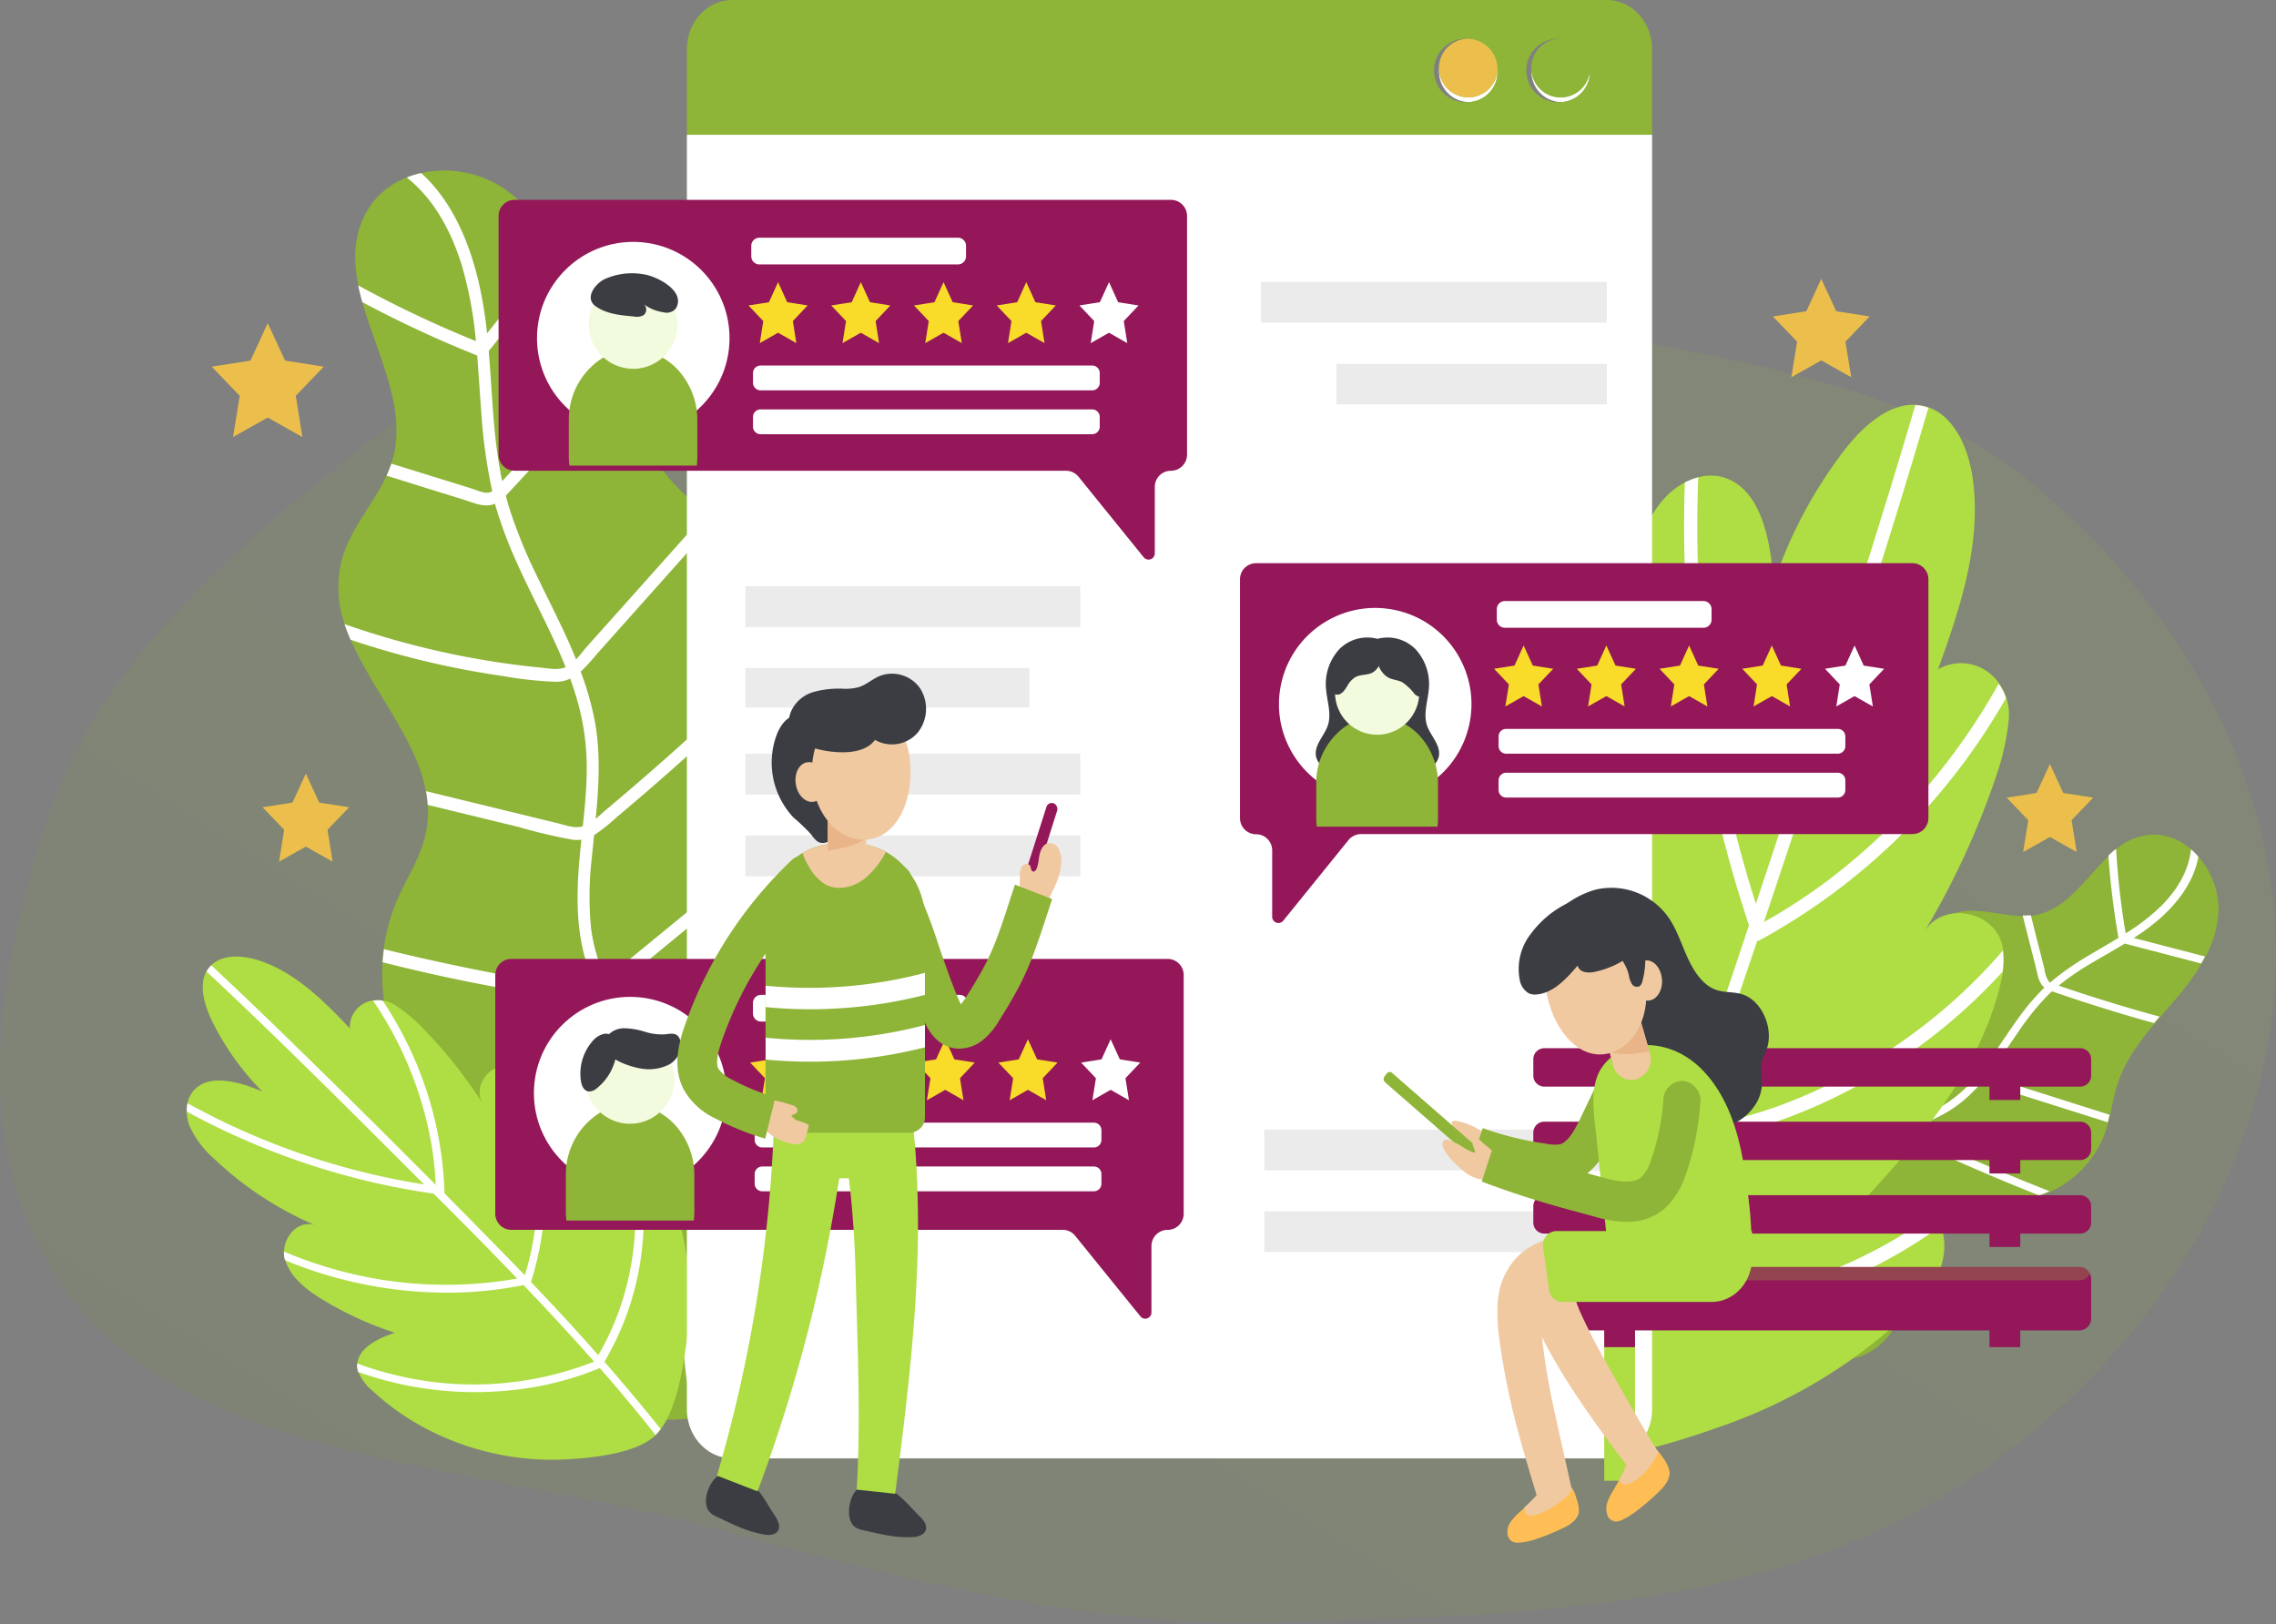 <svg width="573" height="409" fill="none" xmlns="http://www.w3.org/2000/svg"><rect width="100%" height="100%" fill="#808080" stroke="none"/><path opacity=".12" fill-rule="evenodd" clip-rule="evenodd" d="M510.938 121.218c-38.249-31.224-99.949-32.898-153.669-46.214-47.147-11.687-91.963-33.352-140.878-26.796-49.665 6.656-87.206 34.882-122.29 62.068-36.35 28.166-70.25 58.503-82.457 96.584-13.414 41.844-21.32 90.202 11.23 125.614 32.07 34.888 97.463 37.071 150.954 50.829 47.931 12.327 93.798 26.209 144.478 25.151 60.109-1.254 124.511-2.986 170.856-31.731 49.406-30.644 79.31-78.041 83.394-125.968 3.999-46.917-19.22-94.925-61.618-129.537z" fill="url(#paint0_linear_5391_44535)"/><path d="M213.67 252.612c3 6.048 4.705 12.471 3.544 19.076-1.318 7.487-6.229 14.031-6.435 21.652a22.467 22.467 0 00.883 6.556c.29 1.088.641 2.153 1.028 3.217 1.694 4.718 4.028 9.351 4.839 14.322 2.044 12.326-5.794 24.591-15.87 30.736a67.866 67.866 0 01-23.467 8.358c-1.016.17-2.032.315-3.06.448-19.85 2.419-40.812-3.459-43.884-26.865a61.363 61.363 0 01-.375-9c0-1.113 0-2.225.096-3.338.266-8.141.605-16.197-3.532-22.705a23.726 23.726 0 00-5.165-5.588c-1.911-1.56-3.967-2.951-6.048-4.379a67.274 67.274 0 01-3.108-2.31c-11.504-9.157-17.685-25.123-16.802-40.473 0-1.113.17-2.214.303-3.303a45.023 45.023 0 013.326-12.325c2.419-5.661 6.048-10.887 7.258-16.935.478-2.306.637-4.666.471-7.016a27.568 27.568 0 00-.435-3.459c-2.419-13.185-13.427-25.402-18.93-38.175a46.025 46.025 0 01-1.512-3.931 27.822 27.822 0 01-.883-15.653c1.96-8.104 8.007-14.333 11.406-21.772a27.13 27.13 0 001.21-3.024c.17-.521.326-1.053.471-1.585 3.303-12.822-4.197-26.176-7.777-39.082a54.247 54.247 0 01-1.016-4.198c-1.125-5.6-1.21-11.092 1.028-16.402a19.681 19.681 0 0111.177-10.765c1.176-.474 2.39-.85 3.628-1.125a27.145 27.145 0 0119.959 3.338 45.478 45.478 0 0114.225 15.036c.58.931 1.209 1.899 1.693 2.866a124.138 124.138 0 017.488 16.548 414.248 414.248 0 013.568 9.677l1.27 3.314c3.52 9.193 7.5 18.144 13.656 25.402 2.964 3.507 6.363 6.556 9.677 9.773a96.836 96.836 0 012.19 2.25c.943.992 1.863 2.02 2.733 3.085a49.923 49.923 0 0110.826 32.296v.23c0 1.488-.145 2.975-.302 4.451-1.452 13.923-7.197 27.724-4.04 41.248.23.967.496 1.923.81 2.854.315.932.738 2.093 1.21 3.109 3.532 8.201 9.786 15.023 15.289 22.027a75.374 75.374 0 015.927 8.624c.436.968.968 1.899 1.452 2.915z" fill="#8EB438"/><path d="M175.87 318.238c-.121 1.79-.254 3.629-.375 5.431l1.415-.786a252.73 252.73 0 0024.507-15.302 254.154 254.154 0 0010.281-7.681c.29 1.089.641 2.153 1.028 3.218a280.199 280.199 0 01-13.305 9.761 285.523 285.523 0 01-12.423 7.96c-3.798 2.274-7.657 4.669-11.661 6.556-.52 9.846-.411 19.861 2.928 29.03v.073a85.068 85.068 0 01-3.061.447 48.85 48.85 0 01-.967-3.108c-2.226-8.214-2.419-16.754-1.984-25.281-3.81 1.004-7.584.097-11.491-.678a514.724 514.724 0 01-15.459-3.29 482.369 482.369 0 01-14.358-3.508c0-1.112 0-2.225.097-3.338a549.89 549.89 0 0017.914 4.342 542.147 542.147 0 0014.515 3.012c2.419.46 4.839 1.089 7.258.557a12.12 12.12 0 001.669-.508c.206-3.484.472-6.943.702-10.379.663-7.499.606-15.046-.17-22.535a9.936 9.936 0 01-2.286.508c-5.134.363-10.288.363-15.422 0a250.762 250.762 0 01-32.914-3.314c-1.911-1.56-3.967-2.951-6.048-4.379 4.194.807 8.407 1.512 12.641 2.117a251.72 251.72 0 0029.369 2.419c2.419.049 4.875.049 7.366 0 2.19 0 4.633.218 6.738-.556a46.676 46.676 0 00-4.391-13.306c-4.669-9.035-11.806-16.269-16.729-25.111-.514.233-1.043.431-1.584.593-2.331.59-4.761.668-7.125.229a446.029 446.029 0 01-46.195-9.144c0-1.113.17-2.214.303-3.302a558.33 558.33 0 0020.382 4.596c4.838.992 9.676 1.915 14.515 2.77 2.54.452 5.08.879 7.62 1.282 2.329.489 4.698.756 7.076.799a9.838 9.838 0 003.46-.738c-.133-.29-.278-.593-.411-.895-4.839-10.887-4.246-22.789-3.024-34.45l.109-.943a7.402 7.402 0 01-2.311 0 133.61 133.61 0 01-13.438-3.169l-13.669-3.327-9.278-2.25a27.568 27.568 0 00-.435-3.459l12.81 3.121 13.305 3.241 7.161 1.742c1.899.46 4.089 1.319 6.048.774h.145c.484-4.512.92-9.035.992-13.584a61.77 61.77 0 00-2.419-18.289 78.846 78.846 0 00-1.742-5.346 7.907 7.907 0 01-3.508.798 94.018 94.018 0 01-13.305-1.427 215.788 215.788 0 01-38.478-9.157 46.058 46.058 0 01-1.512-3.931 210.036 210.036 0 0017.189 5.225 209.492 209.492 0 0025.232 4.923c2.306.307 4.617.569 6.931.787 1.959.193 4.403.75 6.302-.109-3.629-9.048-8.383-17.564-12.338-26.418a106.265 106.265 0 01-5.467-14.721c-2.492 1.137-5.383-.254-7.802-1.004l-10.137-3.145-9.338-2.927a27.13 27.13 0 001.21-3.024l10.68 3.314 9.508 2.952c1.343.411 3.242 1.391 4.669.943.188-.069.37-.154.544-.254a132.458 132.458 0 01-2.745-19.656c-.375-4.838-.654-9.677-1.053-14.515a287.182 287.182 0 01-28.921-13.45 54.236 54.236 0 01-1.016-4.198 281.321 281.321 0 0029.611 14.02 97.682 97.682 0 00-3.557-19.113c-2.649-8.588-7.064-16.753-13.85-22.075a23.253 23.253 0 013.629-1.125c7.512 6.726 11.903 16.814 14.334 26.841a103.817 103.817 0 012.262 13.524c5.854-7.339 11.713-14.673 17.575-22.003.581.931 1.21 1.9 1.694 2.867l-18.846 23.587c.557 6.592.847 13.221 1.476 19.789a119.328 119.328 0 001.899 12.967l.182-.206a506.62 506.62 0 0013.499-14.866 1145.276 1145.276 0 0012.93-15.071l1.21 3.35-1.488 1.778a593.598 593.598 0 01-13.801 16.004 539.207 539.207 0 01-6.98 7.681 870.402 870.402 0 01-3.629 3.919l-1.004 1.064c.291 1.101.593 2.189.932 3.278a127.161 127.161 0 007.257 17.66c3.206 6.689 6.69 13.306 9.508 20.285 1.076-1.149 2.068-2.491 3.012-3.544l4.633-5.177c8.273-9.257 16.551-18.531 24.833-27.821a96.793 96.793 0 012.189 2.25l-8.685 9.677-20.406 22.874a60.711 60.711 0 01-4.415 4.838 76.66 76.66 0 013.302 11.225c1.803 8.6 1.307 17.213.472 25.837.847-.713 1.657-1.488 2.419-2.129a610.74 610.74 0 005.056-4.282 711.816 711.816 0 0010.258-8.914 782.522 782.522 0 0025.522-23.66v.23c0 1.487-.145 2.975-.302 4.451a692.202 692.202 0 01-6.145 5.842 752.229 752.229 0 01-21.168 19.172 693.613 693.613 0 01-10.572 9.048 41.72 41.72 0 01-5.467 4.331c-.182 1.838-.375 3.629-.557 5.516a82.707 82.707 0 00-.205 17.974 41.396 41.396 0 003.701 12.556 71.192 71.192 0 006.048-4.839l12.278-10.063 18.857-15.459a26.34 26.34 0 001.21 3.109l-22.789 18.688c-4.04 3.314-8.032 6.713-12.096 9.943-.641.496-1.294.98-1.972 1.439l.412.714c5.83 10.04 14.285 18.144 18.482 29.333a51.549 51.549 0 012.335 8.213c1.5-1.306 2.843-2.976 4.149-4.306 1.778-1.815 3.568-3.629 5.346-5.456l27.398-27.917a55.98 55.98 0 011.56 2.903l-7.415 7.451-23.841 24.313a49.27 49.27 0 01-6.689 6.363c1.282 9.06.726 18.434.085 27.494z" fill="#fff"/><path d="M476.612 334.672a15.999 15.999 0 01-9.156 7.125c-4.524 1.209-9.75 0-13.947 1.862a11.66 11.66 0 00-3.266 2.25c-.492.46-.96.945-1.403 1.452-1.984 2.25-3.701 4.838-6.121 6.653-5.987 4.463-15.313 3.024-22.087-1.355a54.012 54.012 0 01-12.519-11.745c-.436-.557-.859-1.137-1.283-1.706-8.092-11.153-11.999-25.16-.338-33.143a33.819 33.819 0 014.766-2.589l1.838-.822c4.512-1.984 9.012-3.895 11.129-8.068a13.807 13.807 0 001.282-4.536c.205-1.536.254-3.133.338-4.718 0-.822.109-1.633.194-2.419 1.064-9.241 7.633-17.116 16.269-20.624.629-.254 1.21-.484 1.899-.689a26.434 26.434 0 017.826-1.21c3.907 0 7.935.714 11.673-.133 1.4-.309 2.743-.835 3.98-1.56a14.884 14.884 0 001.729-1.21c6.314-4.935 9.23-14.648 14.286-21.277a23.218 23.218 0 011.621-1.935 14.808 14.808 0 018.152-4.693c5.057-.968 10.5 1.004 15.725 1.064a16.41 16.41 0 002.044-.085c.351 0 .69-.084 1.029-.145 8.08-1.403 12.785-9.362 18.567-14.89.629-.605 1.282-1.21 1.935-1.705a14.952 14.952 0 019.254-3.702 14.194 14.194 0 019.677 3.822 18.093 18.093 0 011.862 1.863 20.213 20.213 0 014.972 12.75 26.313 26.313 0 01-3.326 12.398c-.315.605-.642 1.21-.98 1.766a64.913 64.913 0 01-6.447 8.794c-1.319 1.548-2.674 3.096-4.016 4.657l-1.403 1.633c-3.787 4.512-7.258 9.217-9.145 14.793-.895 2.685-1.403 5.504-2.044 8.286-.145.629-.303 1.27-.472 1.887-.218.835-.46 1.645-.75 2.419a26.143 26.143 0 01-13.85 14.915l-.133.06c-.823.363-1.657.69-2.516.992-8.056 2.782-17.503 3.012-23.769 8.467-.45.379-.878.783-1.282 1.21-.46.484-.883.992-1.294 1.512-3.242 4.258-4.839 9.773-6.75 14.878a42.278 42.278 0 01-2.673 5.782c-.363.556-.714 1.125-1.077 1.669z" fill="#8EB438"/><path d="M428.12 329.46l-3.085 1.209.908.629a193.176 193.176 0 0016.632 10.524 184.757 184.757 0 007.669 4.101c-.492.459-.961.944-1.404 1.451a204.41 204.41 0 01-9.834-5.358 193.118 193.118 0 01-8.539-5.299c-2.529-1.657-5.141-3.326-7.536-5.201-5.516 2.274-10.887 4.972-14.782 9.375-.435-.557-.858-1.137-1.282-1.706.436-.484.895-.943 1.367-1.391a42.99 42.99 0 0113.04-7.826c-1.827-1.996-2.625-4.476-3.532-7.004a377.589 377.589 0 01-3.472-10.052 329.835 329.835 0 01-2.976-9.459l1.839-.822a412.942 412.942 0 003.738 11.793 464.548 464.548 0 003.302 9.423 13.84 13.84 0 002.177 4.476c.264.304.547.591.847.859 1.959-.787 3.931-1.549 5.866-2.311a62.649 62.649 0 0012.181-6.048 8.769 8.769 0 01-1.052-1.209 85.996 85.996 0 01-5.25-9.157 193.55 193.55 0 01-9.399-20.442c.206-1.536.254-3.133.339-4.718a192 192 0 003.145 8.08 193.99 193.99 0 008.697 18.084 196.47 196.47 0 002.48 4.391 16.17 16.17 0 002.588 3.871 24.19 24.19 0 005.758-6.133c3.327-5.141 4.839-11.286 7.947-16.535-.3-.247-.587-.509-.859-.787a13.166 13.166 0 01-2.54-4.173c-4.112-9.785-7.62-19.789-10.753-29.865a20.351 20.351 0 011.899-.689 409.044 409.044 0 004.439 13.305 396.353 396.353 0 005.335 14.213 28.73 28.73 0 001.971 4.415 8.16 8.16 0 001.585 1.875l.338-.496c4.234-5.746 10.887-8.467 17.685-10.886l.544-.194a5.515 5.515 0 01-.798-1.355c-1.21-2.842-1.936-5.915-2.855-8.83s-1.899-6.048-2.842-8.987l-1.924-6.109a14.924 14.924 0 001.73-1.209c.883 2.806 1.766 5.624 2.661 8.467.895 2.843 1.839 5.855 2.77 8.782l1.488 4.705a9.345 9.345 0 001.633 3.798l.073.073a80.197 80.197 0 007.717-2.976 32.35 32.35 0 009.108-6.241 53.232 53.232 0 002.31-2.42 6.518 6.518 0 01-1.633-1.874 73.324 73.324 0 01-3.725-8.262 159.129 159.129 0 01-8.117-25.269 23.218 23.218 0 011.621-1.935 156.926 156.926 0 008.915 27.881c.629 1.452 1.27 2.891 1.923 4.331a10.118 10.118 0 002.214 3.713c3.689-4.524 6.689-9.604 10.149-14.285a56.203 56.203 0 016.132-7.113c-1.463-1.209-1.693-3.266-2.104-4.899l-1.742-6.858c-.545-2.129-1.089-4.27-1.621-6.399.682.015 1.365-.014 2.044-.084.617 2.419 1.21 4.838 1.839 7.257l1.633 6.423a6.465 6.465 0 001.076 3.024 2.6 2.6 0 00.327.254 67.643 67.643 0 019.677-6.786c2.491-1.5 5.032-2.939 7.523-4.451a200.65 200.65 0 01-2.54-20.721c.629-.604 1.282-1.209 1.936-1.705a195.59 195.59 0 002.419 21.289 51.208 51.208 0 009.181-7.137c3.761-3.834 6.701-8.6 7.257-14.031a18.004 18.004 0 011.863 1.863c-1.101 6.229-5.08 11.479-9.677 15.567a54.287 54.287 0 01-6.58 4.899l17.926 4.657a29.8 29.8 0 01-.98 1.766l-19.22-5.008c-3.387 2.069-6.895 3.98-10.245 6.048a61.038 61.038 0 00-6.387 4.536l.169.061a403.221 403.221 0 0012.677 4.113 416.599 416.599 0 0012.543 3.628l-1.403 1.633-1.463-.411a412.041 412.041 0 01-13.391-4.004 323.737 323.737 0 01-6.544-2.129l-3.362-1.137-.92-.314c-.508.459-.992.931-1.463 1.415a66.072 66.072 0 00-7.125 8.963c-2.54 3.629-4.971 7.476-7.778 10.983.992.339 2.057.569 2.952.859l4.379 1.391 23.526 7.464c-.145.629-.302 1.27-.471 1.887l-8.226-2.601-19.353-6.121a42.795 42.795 0 01-4.113-1.367 38.894 38.894 0 01-4.971 4.911c-4.065 3.339-8.903 5.299-13.862 7.077.665.314 1.366.592 1.971.871 1.343.641 2.698 1.209 4.04 1.887a857.444 857.444 0 008.334 3.749 593.186 593.186 0 0021.531 8.951l-.133.061a35.15 35.15 0 01-2.516.992l-5.261-2.117a582.21 582.21 0 01-17.612-7.548 413.786 413.786 0 01-8.467-3.907 31.812 31.812 0 01-4.21-2.117l-3.181 1.125a43.722 43.722 0 00-9.834 4.597 21.674 21.674 0 00-5.564 5.503c1.487.907 3.157 1.597 4.681 2.335l9.677 4.645 14.817 7.378a22.06 22.06 0 00-1.294 1.512l-17.89-8.636c-3.181-1.524-6.387-3.012-9.532-4.609-.484-.242-.98-.508-1.451-.786l-.254.435c-3.46 6.048-5.008 13.306-9.677 18.689a27.436 27.436 0 01-3.629 3.544c1.21.556 2.577.907 3.75 1.33l4.778 1.754 24.482 8.939c-.326.581-.677 1.21-1.04 1.694l-6.58-2.419-21.301-7.79a35.637 35.637 0 01-5.734-2.299c-4.5 3.158-9.749 5.226-14.878 7.234z" fill="#fff"/><path d="M488.419 319.55c-1.851 4.911-5.504 8.733-9.242 12.168a130.695 130.695 0 01-44.501 26.926c-10.802 3.847-29.031 10.124-41.526 7.935a21.455 21.455 0 01-3.314-.822c-10.995-3.75-21.652-20.818-27.398-31.099-14.43-25.813-18.954-58.448-10.342-87.37.956-3.218 2.19-6.568 4.452-8.818.31-.313.641-.604.992-.871a9.343 9.343 0 012.092-1.21c6.326-2.528 13.911 3.157 19.209 8.564a149.374 149.374 0 01-1.21-34.074c.641-8.238 2.347-17.128 8.092-22.487.12-.13.25-.251.387-.363a11.456 11.456 0 012.77-1.79c6.23-2.867 14.83-.447 16.149 6.677a147.393 147.393 0 016.048-51.505c1.741-5.697 3.919-11.43 7.753-15.724a18.92 18.92 0 015.347-4.222 15.503 15.503 0 013.374-1.294 11.822 11.822 0 016.29 0c9.532 2.806 12 15.979 12.677 26.671a115.783 115.783 0 0117.648-33.288c4.633-6.048 11.177-11.963 18.072-11.624.977.04 1.946.211 2.878.508l.424.145c6.592 2.347 10.076 10.415 11.116 17.914 1.923 13.838-1.681 27.676-6.229 40.921-.823 2.419-1.67 4.754-2.516 7.101a11.59 11.59 0 0115.362 3.544 12.719 12.719 0 011.838 3.629c.58 1.789.786 3.679.605 5.552a62.323 62.323 0 01-3.181 14.225 201.818 201.818 0 01-18.072 39.118c4.488-7.548 17.261-5.516 19.56 3.109a12.2 12.2 0 01.314 1.596c.226 1.774.197 3.57-.085 5.335a41.583 41.583 0 01-.786 3.858c-5.552 22.136-21.071 39.434-36.01 55.642 6.254-2.262 13.947-4.221 18.797.605.242.239.468.494.678.762.745.933 1.33 1.983 1.73 3.109a16.237 16.237 0 01-.242 10.947z" fill="#AFDD44"/><path d="M488.685 308.655a132.534 132.534 0 01-4.645 3.194 122.415 122.415 0 01-75.721 19.898 777.362 777.362 0 01-15.169 34.836 21.341 21.341 0 01-3.314-.822c5.346-11.359 10.342-22.898 15.096-34.571a135.118 135.118 0 01-17.999-18.882 151.03 151.03 0 01-30.41-73.846c.311-.313.642-.604.992-.871a9.35 9.35 0 012.093-1.21c.562 4.876 1.37 9.721 2.419 14.516 6.435 29.998 22.172 57.553 44.296 76.906a9869.7 9869.7 0 004.838-12.265 1201.521 1201.521 0 0011.08-29.902 173.828 173.828 0 01-13.983-21.325 184.14 184.14 0 01-22.547-75.903c.12-.13.25-.251.387-.362a11.43 11.43 0 012.77-1.791c.307 4.839.807 9.677 1.5 14.516a177.675 177.675 0 0033.288 81.043c5.746-16.221 11.25-32.55 16.681-48.904a1.297 1.297 0 01-.133-.291 323.89 323.89 0 01-7.56-26.454 318.148 318.148 0 01-8.467-84.672 15.554 15.554 0 013.374-1.294 311.652 311.652 0 00-.217 16.475 312.749 312.749 0 0014.72 90.889c2.904-8.741 5.799-17.495 8.685-26.26 10.887-32.938 21.652-65.948 31.45-99.284.978.04 1.946.211 2.879.508l.423.145a1913.502 1913.502 0 01-15.18 49.364 5441.908 5441.908 0 01-26.236 80.124 142.877 142.877 0 0016.765-10.983 159.364 159.364 0 0042.336-49.026 12.745 12.745 0 011.838 3.629 170.614 170.614 0 01-2.673 4.5 158.532 158.532 0 01-59.27 56.416c-.212.12-.447.19-.69.205a5787.27 5787.27 0 01-10.717 31.511 2581.98 2581.98 0 01-5.467 15.652 123.82 123.82 0 0022.789-6.048 137.36 137.36 0 0055.23-38.647 18.767 18.767 0 01-.085 5.334c-21.216 23.188-49.46 38.708-79.313 43.28-4.839 13.535-9.883 26.998-15.229 40.316 6.815.447 13.657.281 20.442-.496a121.585 121.585 0 0056.851-22.196 10.718 10.718 0 011.803 3.048z" fill="#fff"/><path d="M166.712 298.045a19.35 19.35 0 013.919 7.971 75.899 75.899 0 012.419 30.144c-.81 6.616-2.298 17.732-6.689 23.659a13.32 13.32 0 01-1.294 1.512c-4.839 4.742-16.463 5.831-23.297 6.145-17.189.762-35.321-5.395-48.106-17.406a11.742 11.742 0 01-3.423-4.609 5.204 5.204 0 01-.194-.75 4.96 4.96 0 01-.072-1.391c.326-3.943 5.261-6.41 9.447-7.753a87.048 87.048 0 01-18.036-8.238c-4.1-2.479-8.285-5.685-9.567-10.063 0-.097 0-.194-.097-.291a7.256 7.256 0 01-.206-1.911c.133-3.992 3.629-7.826 7.681-6.653a85.688 85.688 0 01-25.232-16.596 24.55 24.55 0 01-6.17-8.14 11.01 11.01 0 01-.798-3.871 9.168 9.168 0 01.206-2.092 6.818 6.818 0 011.67-3.254c3.943-4.234 11.442-2.069 17.176.363a67.242 67.242 0 01-12.713-17.854c-1.923-3.98-3.303-8.927-1.33-12.423a7.282 7.282 0 011.015-1.367l.194-.181c2.94-2.806 8.031-2.516 12.205-1.101 7.693 2.601 13.946 8.08 19.644 13.898a242.39 242.39 0 013.024 3.158 6.737 6.737 0 015.854-7.052 7.384 7.384 0 012.42 0 8.03 8.03 0 013.047 1.137 36.264 36.264 0 016.557 5.358 116.662 116.662 0 0115.616 19.547c-2.746-4.294 1.645-10.402 6.725-9.35.307.064.61.144.907.242.977.351 1.902.835 2.746 1.439a22.57 22.57 0 011.802 1.416c10.052 8.66 14.999 21.228 19.56 33.227.459-3.834 1.439-8.346 5.213-9.604.178-.066.36-.123.544-.169a6.18 6.18 0 012.057-.085 9.404 9.404 0 015.576 2.988z" fill="#AFDD44"/><path d="M161.113 295.072c.181 1.076.326 2.153.447 3.241a71.1 71.1 0 01-9.386 44.55 507.844 507.844 0 0114.152 16.934 13.32 13.32 0 01-1.294 1.512c-4.512-5.745-9.205-11.346-14.032-16.861a78.286 78.286 0 01-14.515 4.427 87.77 87.77 0 01-46.304-3.436 5.205 5.205 0 01-.193-.75 4.96 4.96 0 01-.073-1.391c2.675.991 5.4 1.839 8.165 2.541a82.845 82.845 0 0051.493-3.012 668.9 668.9 0 00-5.117-5.71 703.413 703.413 0 00-12.652-13.547 102.773 102.773 0 01-14.709 1.814 107.176 107.176 0 01-45.324-8.068c0-.097 0-.193-.097-.29a7.256 7.256 0 01-.205-1.911c2.6 1.1 5.25 2.104 7.923 2.987a103.226 103.226 0 0050.803 3.811c-6.931-7.258-13.983-14.334-21.071-21.41h-.182a185.279 185.279 0 01-15.724-2.964 185.058 185.058 0 01-46.195-17.672 9.182 9.182 0 01.205-2.093 208.842 208.842 0 008.468 4.403 181.625 181.625 0 0051.081 16.04l-11.382-11.359c-14.273-14.261-28.644-28.45-43.4-42.251a7.25 7.25 0 011.015-1.367l.194-.181a1289.605 1289.605 0 0121.688 20.756 3193.694 3193.694 0 0134.812 34.522 85.234 85.234 0 00-1.33-11.575 92.814 92.814 0 00-14.443-34.801 7.44 7.44 0 012.42 0 71.142 71.142 0 011.645 2.565 92.145 92.145 0 0113.91 45.457.883.883 0 01-.073.411c4.54 4.58 9.068 9.177 13.584 13.789a932.095 932.095 0 016.714 6.919 72.155 72.155 0 002.782-13.438 79.992 79.992 0 00-5.698-38.78c.978.35 1.902.835 2.746 1.439a79.434 79.434 0 011.718 52.461c5.77 6.048 11.455 12.168 16.934 18.422a65.806 65.806 0 005.044-10.693 70.713 70.713 0 003.423-35.369 6.17 6.17 0 012.033-.072z" fill="#fff"/><path d="M516.08 192.365l3.375 7.294 7.536 1.173-5.456 5.674 1.295 8.019-6.75-3.786-6.737 3.786 1.294-8.019-5.455-5.674 7.535-1.173 3.363-7.294zm-439.084 2.419l3.375 7.294 7.536 1.173-5.456 5.673 1.295 8.02-6.75-3.786-6.737 3.786 1.282-8.02-5.443-5.673 7.535-1.173 3.363-7.294zM458.517 70.227l3.762 8.14 8.418 1.307-6.084 6.35 1.439 8.951-7.535-4.234-7.524 4.234 1.439-8.951-6.096-6.35 8.419-1.307 3.762-8.14zM67.403 81.368l4.366 9.435 9.75 1.512-7.052 7.342 1.657 10.379-8.721-4.899-8.721 4.899 1.669-10.379-7.052-7.342 9.75-1.512 4.354-9.435z" fill="#ECBF4C"/><path d="M362.293 17.734a7.374 7.374 0 014.947-6.382 7.378 7.378 0 112.407 14.353 7.68 7.68 0 01-7.354-7.97zm23.261 0a7.378 7.378 0 117.367 7.971 7.692 7.692 0 01-7.367-7.97zm30.373 16.194V354.81c0 6.835-5.117 12.387-11.419 12.387H184.36c-6.314 0-11.43-5.552-11.43-12.387V33.928h242.997z" fill="#fff"/><path d="M404.508 0H184.36c-6.314 0-11.43 5.54-11.43 12.386v21.556h242.997V12.373C415.927 5.528 410.81 0 404.508 0zM369.66 25.716a7.996 7.996 0 117.354-7.971 7.683 7.683 0 01-7.354 7.96v.011zm23.26 0a7.998 7.998 0 01-7.838-4.461 7.992 7.992 0 011.304-8.924 7.994 7.994 0 0112.482.905 8 8 0 011.395 4.509 7.694 7.694 0 01-7.343 7.96v.011z" fill="#8EB438"/><path d="M377.013 17.733a7.38 7.38 0 01-14.632.628 7.384 7.384 0 013.24-7.397 7.376 7.376 0 014.037-1.202 7.683 7.683 0 017.355 7.971zm23.25 0a7.386 7.386 0 01-4.95 6.383 7.38 7.38 0 01-9.16-9.944 7.377 7.377 0 016.767-4.41 7.682 7.682 0 017.343 7.971z" fill="#8EB438"/><path d="M377.013 17.733a7.38 7.38 0 01-14.632.628 7.384 7.384 0 013.24-7.397 7.376 7.376 0 014.037-1.202 7.683 7.683 0 017.355 7.971z" fill="#ECBF4C"/><path d="M400.263 17.733a7.386 7.386 0 01-4.95 6.383 7.38 7.38 0 01-9.16-9.944 7.377 7.377 0 016.767-4.41 7.682 7.682 0 017.343 7.971z" fill="#8EB438"/><path d="M404.531 70.969h-87.103V81.25h87.103V70.97zm.001 20.645h-68.077v10.209h68.077V91.614zm0 192.785h-86.257v10.282h86.257v-10.282zm0 20.576h-86.257v10.281h86.257v-10.281zM271.971 147.593h-84.297v10.281h84.297v-10.281zm-12.797 20.582h-71.5v9.967h71.5v-9.967zm12.797 21.599h-84.297v10.282h84.297v-10.282zm0 20.565h-84.297v10.281h84.297v-10.281z" fill="#EBEBEB"/><path d="M316.23 141.802h165.208a4.056 4.056 0 012.869 1.191 4.041 4.041 0 011.183 2.873v60.093a4.05 4.05 0 01-2.502 3.744 4.058 4.058 0 01-1.55.308h-138.79a4.107 4.107 0 00-3.157 1.5l-16.415 20.297a1.569 1.569 0 01-1.742.494 1.567 1.567 0 01-1.052-1.473V214.1a4.053 4.053 0 00-4.052-4.052 4.05 4.05 0 01-3.744-2.502 4.06 4.06 0 01-.308-1.551v-60.129a4.042 4.042 0 011.182-2.873 4.066 4.066 0 011.316-.882 4.064 4.064 0 011.554-.309z" fill="#941759"/><path d="M383.584 162.522l2.31 5.057 5.141.81-3.726 3.931.883 5.552-4.608-2.612-4.597 2.612.883-5.552-3.725-3.931 5.14-.81 2.299-5.057zm20.826 0l2.31 5.057 5.141.81-3.726 3.931.883 5.552-4.608-2.612-4.597 2.612.871-5.552-3.713-3.931 5.141-.81 2.298-5.057zm20.832 0l2.298 5.057 5.153.81-3.726 3.931.883 5.552-4.608-2.612-4.597 2.612.871-5.552-3.713-3.931 5.141-.81 2.298-5.057zm20.828 0l2.298 5.057 5.153.81-3.726 3.931.871 5.552-4.596-2.612-4.597 2.612.871-5.552-3.713-3.931 5.141-.81 2.298-5.057z" fill="#F8DC29"/><path d="M466.9 162.522l2.298 5.057 5.153.81-3.725 3.931.883 5.552-4.609-2.612-4.597 2.612.871-5.552-3.713-3.931 5.141-.81 2.298-5.057zm-38.043-11.188h-49.981a2.044 2.044 0 00-2.044 2.044v2.637c0 1.129.915 2.044 2.044 2.044h49.981a2.044 2.044 0 002.044-2.044v-2.637a2.044 2.044 0 00-2.044-2.044zm33.822 32.187H379.18a1.9 1.9 0 00-1.899 1.9v2.443c0 1.049.85 1.899 1.899 1.899h83.499c1.049 0 1.899-.85 1.899-1.899v-2.443a1.9 1.9 0 00-1.899-1.9zm0 11.043H379.18a1.9 1.9 0 00-1.899 1.9v2.443c0 1.049.85 1.899 1.899 1.899h83.499c1.049 0 1.899-.85 1.899-1.899v-2.443a1.9 1.9 0 00-1.899-1.9zm-92.892-11.651c3.101-13.017-4.937-26.083-17.953-29.184-13.017-3.101-26.083 4.938-29.184 17.954-3.101 13.017 4.937 26.083 17.954 29.184 13.017 3.101 26.083-4.937 29.183-17.954z" fill="#fff"/><path d="M337.24 163.398a12.949 12.949 0 00-3.387 10.221c.267 2.988 1.379 6.048.472 8.927-.847 2.661-3.387 4.838-3.048 7.669a4.074 4.074 0 003.992 3.459 7.38 7.38 0 012.818 0 7.92 7.92 0 011.669 1.21c1.633 1.209 3.944.81 5.831.072a4.59 4.59 0 001.826-1.124 5.237 5.237 0 00.895-3.436c.21-8.733.411-17.466.605-26.2a4.657 4.657 0 00-.194-1.79c-.713-1.851-3.943-2.008-5.564-1.839a9.97 9.97 0 00-5.915 2.831z" fill="#3B3D42"/><path d="M356.315 163.398a12.951 12.951 0 013.387 10.221c-.266 2.988-1.379 6.048-.472 8.927.847 2.661 3.387 4.838 3.048 7.669a4.087 4.087 0 01-3.991 3.459 7.385 7.385 0 00-2.819 0 8.383 8.383 0 00-1.681 1.21c-1.633 1.209-3.931.81-5.818.072a4.507 4.507 0 01-1.827-1.124 5.255 5.255 0 01-.907-3.436c-.193-8.733-.391-17.466-.593-26.2a4.677 4.677 0 01.194-1.79c.702-1.851 3.943-2.008 5.564-1.839a10.01 10.01 0 015.915 2.831z" fill="#3B3D42"/><path d="M362.026 197.317v8.636c.005.728-.04 1.456-.133 2.178h-30.385a16.183 16.183 0 01-.133-2.178v-8.636a17.34 17.34 0 017.62-14.6 13.924 13.924 0 0115.362 0 14.518 14.518 0 013.169 2.673 17.788 17.788 0 014.5 11.927z" fill="#8EB438"/><path d="M350.789 184.18c5.408-2.254 7.964-8.466 5.71-13.873-2.255-5.408-8.466-7.964-13.874-5.71-5.407 2.254-7.964 8.465-5.709 13.873 2.254 5.408 8.465 7.964 13.873 5.71z" fill="#F2FBDD"/><path d="M349.906 170.78c1.016.411 2.153.496 3.121.992a12.935 12.935 0 012.963 2.794 2.42 2.42 0 001.778.92c1.101-.085 1.621-1.416 1.706-2.529a10.067 10.067 0 00-1.875-6.531 9.95 9.95 0 00-5.649-3.786 5.437 5.437 0 00-3.229 0c-3.762 1.499-1.694 6.967 1.185 8.14z" fill="#3B3D42"/><path d="M347.523 166.631a4.234 4.234 0 01-2.093 2.77c-1.282.617-2.854.387-4.125 1.04a5.754 5.754 0 00-2.104 2.262c-.629 1.052-1.476 2.322-2.698 2.189a1.973 1.973 0 01-1.548-1.33 4.367 4.367 0 01-.133-2.129 11.857 11.857 0 011.968-5.049 11.855 11.855 0 014.007-3.648 7.43 7.43 0 013.629-1.016c3 .072 3.762 2.286 3.097 4.911z" fill="#3B3D42"/><path d="M294.783 50.318H129.588a4.064 4.064 0 00-4.065 4.065v60.093a4.068 4.068 0 004.065 4.052h138.778a4.078 4.078 0 013.157 1.5l16.414 20.285a1.575 1.575 0 001.742.494 1.572 1.572 0 001.052-1.474V122.58a4.05 4.05 0 014.052-4.052 4.068 4.068 0 004.065-4.052V54.431a4.06 4.06 0 00-1.174-2.905 4.066 4.066 0 00-2.891-1.208z" fill="#941759"/><path d="M195.887 71.04l2.298 5.055 5.141.81-3.714 3.932.871 5.552-4.596-2.613-4.609 2.613.883-5.552-3.725-3.931 5.152-.81 2.299-5.057zm20.83 0l2.298 5.055 5.141.81-3.714 3.932.871 5.552-4.596-2.613-4.609 2.613.883-5.552-3.725-3.931 5.153-.81 2.298-5.057zm20.83 0l2.298 5.055 5.141.81-3.726 3.932.883 5.552-4.596-2.613-4.609 2.613.883-5.552-3.725-3.931 5.153-.81 2.298-5.057zm20.828 0l2.298 5.055 5.141.81-3.726 3.932.883 5.552-4.596-2.613-4.609 2.613.883-5.552-3.725-3.931 5.153-.81 2.298-5.057z" fill="#F8DC29"/><path d="M279.205 71.04l2.298 5.055 5.141.81-3.725 3.932.883 5.552-4.597-2.613-4.609 2.613.883-5.552-3.725-3.931 5.141-.81 2.31-5.057zm-38.041-11.19h-49.981a2.044 2.044 0 00-2.044 2.045v2.637c0 1.129.915 2.044 2.044 2.044h49.981a2.044 2.044 0 002.044-2.044v-2.637a2.044 2.044 0 00-2.044-2.044zm33.806 32.188h-83.499a1.9 1.9 0 00-1.899 1.9v2.443a1.9 1.9 0 001.899 1.899h83.499c1.049 0 1.899-.85 1.899-1.9v-2.443c0-1.049-.85-1.899-1.899-1.899zm0 11.043h-83.499a1.9 1.9 0 00-1.899 1.899v2.444a1.9 1.9 0 001.899 1.899h83.499a1.9 1.9 0 001.899-1.899v-2.444c0-1.049-.85-1.899-1.899-1.899zm-115.54 6.283c13.38 0 24.228-10.848 24.228-24.228 0-13.381-10.848-24.229-24.228-24.229-13.381 0-24.229 10.848-24.229 24.229 0 13.38 10.848 24.228 24.229 24.228z" fill="#fff"/><path d="M175.564 105.823v9.097c.001.772-.048 1.544-.145 2.31h-32.067a18.023 18.023 0 01-.145-2.31v-9.097a18.301 18.301 0 018.032-15.398 14.766 14.766 0 0116.196 0 16.203 16.203 0 013.351 2.818 18.8 18.8 0 014.778 12.58z" fill="#8EB438"/><path d="M170.446 83.458c.987-6.1-3.158-11.845-9.258-12.832-6.101-.987-11.846 3.158-12.833 9.258-.987 6.1 3.158 11.846 9.259 12.833 6.1.987 11.845-3.159 12.832-9.259z" fill="#F2FBDD"/><path d="M159.657 79.694a3.47 3.47 0 002.419-.375 1.822 1.822 0 00.609-1.513 1.817 1.817 0 00-.851-1.39 10.89 10.89 0 005.226 2.213 3.01 3.01 0 003.072-.931c2.661-4.379-4.717-8.129-8.032-8.625a16.679 16.679 0 00-10.112 1.319c-2.298 1.27-4.838 4.705-2.032 6.713s6.483 2.298 9.701 2.589z" fill="#3B3D42"/><path d="M293.949 241.438H128.742a4.052 4.052 0 00-4.053 4.052v60.093a4.068 4.068 0 001.183 2.873 4.053 4.053 0 002.87 1.191h138.79a4.01 4.01 0 013.145 1.5l16.426 20.285a1.562 1.562 0 002.503-.08c.186-.267.283-.586.279-.912v-16.741a4.064 4.064 0 014.064-4.04c.533 0 1.061-.105 1.554-.309a4.066 4.066 0 002.194-2.201 4.06 4.06 0 00.304-1.554V245.55a4.031 4.031 0 00-1.165-2.904 4.036 4.036 0 00-2.887-1.208z" fill="#941759"/><path d="M158.644 299.45c13.381 0 24.229-10.848 24.229-24.228 0-13.381-10.848-24.229-24.229-24.229-13.381 0-24.228 10.848-24.228 24.229 0 13.38 10.847 24.228 24.228 24.228z" fill="#fff"/><path d="M174.804 295.909v9.096a18.21 18.21 0 01-.145 2.311h-32.055a18.21 18.21 0 01-.145-2.311v-9.096a18.283 18.283 0 018.032-15.398 14.766 14.766 0 0116.196 0 15.838 15.838 0 013.339 2.818 18.752 18.752 0 014.778 12.58z" fill="#8EB438"/><path d="M158.607 282.949c6.179 0 11.189-5.009 11.189-11.189 0-6.179-5.01-11.189-11.189-11.189-6.18 0-11.189 5.01-11.189 11.189 0 6.18 5.009 11.189 11.189 11.189z" fill="#F2FBDD"/><path d="M161.221 269.006c2.462.484 5.016.135 7.258-.992 2.153-1.21 3.629-4.004 2.685-6.338a2.263 2.263 0 00-.593-.932c-.834-.738-2.104-.423-3.217-.314a14.232 14.232 0 01-5.117-.69 18.14 18.14 0 00-5.116-.846 5.551 5.551 0 00-2.504.587 5.58 5.58 0 00-1.972 1.65c-2.915 4.561 5.504 7.403 8.576 7.875z" fill="#3B3D42"/><path d="M155.292 264.302a13.454 13.454 0 01-5.007 9.677 2.872 2.872 0 01-2.178.81c-1.209-.206-1.693-1.536-1.862-2.685a12.442 12.442 0 012.758-9.762 5.523 5.523 0 012.745-1.959c2.565-.69 3.702 1.778 3.544 3.919z" fill="#3B3D42"/><path d="M196.311 261.671l2.298 5.056 5.141.81-3.726 3.932.883 5.552-4.596-2.625-4.609 2.625.883-5.552-3.726-3.932 5.141-.81 2.311-5.056zm20.83 0l2.298 5.056 5.141.81-3.726 3.932.883 5.552-4.596-2.625-4.609 2.625.883-5.552-3.726-3.932 5.141-.81 2.311-5.056zm20.83 0l2.298 5.056 5.141.81-3.726 3.932.883 5.552-4.596-2.625-4.609 2.625.883-5.552-3.725-3.932 5.14-.81 2.311-5.056zm20.816 0l2.31 5.056 5.141.81-3.726 3.932.883 5.552-4.608-2.625-4.597 2.625.883-5.552-3.725-3.932 5.14-.81 2.299-5.056z" fill="#F8DC29"/><path d="M279.617 261.671l2.31 5.056 5.141.81-3.726 3.932.883 5.552-4.608-2.625-4.597 2.625.883-5.552-3.725-3.932 5.141-.81 2.298-5.056zm-38.031-11.185h-49.981a2.045 2.045 0 00-2.044 2.045v2.636c0 1.129.915 2.045 2.044 2.045h49.981a2.045 2.045 0 002.044-2.045v-2.636a2.045 2.045 0 00-2.044-2.045zm33.808 32.177h-83.499c-1.049 0-1.899.85-1.899 1.899v2.444a1.9 1.9 0 001.899 1.899h83.499a1.9 1.9 0 001.899-1.899v-2.444c0-1.049-.85-1.899-1.899-1.899zm0 11.039h-83.499c-1.049 0-1.899.85-1.899 1.899v2.444a1.9 1.9 0 001.899 1.899h83.499a1.9 1.9 0 001.899-1.899v-2.444c0-1.049-.85-1.899-1.899-1.899z" fill="#fff"/><path d="M411.632 268.544h-7.753v104.28h7.753v-104.28z" fill="#AFDD44"/><path d="M411.632 326.57h-7.753v12.616h7.753V326.57zm96.987 0h-7.754v12.616h7.754V326.57z" fill="#941759"/><path d="M526.471 322.115v9.737a3.013 3.013 0 01-2.891 3.121H388.903a3.011 3.011 0 01-2.891-3.121v-9.737a3.2 3.2 0 01.339-1.44 2.844 2.844 0 012.552-1.681H523.58a2.84 2.84 0 012.552 1.681c.224.447.34.94.339 1.44z" fill="#941759"/><path opacity=".29" d="M526.133 320.679a2.845 2.845 0 01-2.552 1.681H388.903a1.829 1.829 0 01-1.721-.158 1.825 1.825 0 011.721-3.204h134.678a2.84 2.84 0 012.552 1.681z" fill="#8EB438"/><path d="M411.632 306.804h-7.753v7.148h7.753v-7.148z" fill="#8EB438"/><path d="M508.619 306.804h-7.754v7.148h7.754v-7.148z" fill="#941759"/><path d="M411.632 288.311h-7.753v7.148h7.753v-7.148z" fill="#8EB438"/><path d="M508.619 288.311h-7.754v7.148h7.754v-7.148z" fill="#941759"/><path d="M411.632 269.812h-7.753v7.148h7.753v-7.148z" fill="#8EB438"/><path d="M508.619 269.812h-7.754v7.148h7.754v-7.148zm15.083 31.117H388.783a2.758 2.758 0 00-2.758 2.758v4.149a2.757 2.757 0 002.758 2.757h134.919a2.757 2.757 0 002.758-2.757v-4.149a2.757 2.757 0 00-2.758-2.758zm0-18.51H388.783a2.758 2.758 0 00-2.758 2.758v4.149a2.758 2.758 0 002.758 2.758h134.919a2.758 2.758 0 002.758-2.758v-4.149a2.758 2.758 0 00-2.758-2.758z" fill="#941759"/><path d="M523.702 263.923H388.783a2.758 2.758 0 00-2.758 2.758v4.149a2.758 2.758 0 002.758 2.758h134.919a2.758 2.758 0 002.758-2.758v-4.149a2.758 2.758 0 00-2.758-2.758z" fill="#941759"/><path d="M194.957 381.449c.47.643.833 1.358 1.077 2.116.653 2.553-1.694 3.17-3.629 2.807-4.633-.847-7.56-2.42-11.83-4.428a5.55 5.55 0 01-1.984-1.33c-1.935-2.298-.242-6.689 1.379-8.31a4.22 4.22 0 011.367-.992 4.347 4.347 0 011.669-.254c6.435.109 8.854 5.613 11.951 10.391zm36.396.166a7.07 7.07 0 011.512 1.827c1.125 2.359-1.052 3.484-3.048 3.568-4.681.194-7.85-.701-12.399-1.705a5.557 5.557 0 01-2.201-.859c-2.335-1.827-1.5-6.508-.218-8.467a4.44 4.44 0 011.149-1.27 4.369 4.369 0 011.585-.617c6.29-1.307 9.689 3.556 13.62 7.523z" fill="#3B3D42"/><path d="M230.797 321.5c-.834 18.531-3.133 36.663-5.431 54.614l-9.677-1.053c1.053-18.071.182-36.034-.266-53.73-.205-8.322-.738-16.572-1.717-24.676h-2.42a395.851 395.851 0 01-20.563 78.842l-10.221-3.968a359.28 359.28 0 0014.467-92.111h34.449c.589 4.669 1.016 9.33 1.283 13.983.517 9.358.549 18.737.096 28.099z" fill="#AFDD44"/><path d="M258.775 222.563a1.586 1.586 0 01-.883-1.959l5.54-17.394a1.405 1.405 0 01.702-.867 1.403 1.403 0 011.112-.089 1.558 1.558 0 01.871 1.947l-5.54 17.491a1.403 1.403 0 01-1.802.871z" fill="#941759"/><path d="M256.766 220.695a4.32 4.32 0 01.52-2.552c.496-.714 1.669-.883 2.081-.109.229.436.145 1.403.822 1.403 1.065 0 1.307-3.048 1.44-3.81.241-1.318.786-2.794 1.959-3.242a2.529 2.529 0 012.855 1.21 5.974 5.974 0 01.738 3.411c-.146 3.629-1.936 7.028-3.629 10.209a2.784 2.784 0 01-1.04 1.21 2.282 2.282 0 01-1.101.169c-5.395-.169-4.645-3.097-4.645-7.899z" fill="#F0C9A1"/><path d="M241.503 264.031a8.031 8.031 0 01-3.303-.701c-3.471-1.536-4.995-5.044-5.721-6.726-2.032-4.705-3.702-9.58-5.322-14.285-2.516-7.354-4.899-14.298-8.528-20.491l5.032-3.459a3.698 3.698 0 014.496.254c.409.352.737.79.959 1.282a146.358 146.358 0 017.379 18.664c1.621 4.706 3.145 9.145 5.008 13.451.157.363.278.641.387.847a12.851 12.851 0 001.427-1.972c6.181-9.798 7.258-12.906 11.491-26.006l.702-2.154 9.374 3.629-.701 2.141c-4.415 13.463-5.746 17.527-12.653 28.486a18.052 18.052 0 01-4.294 5.044 9.672 9.672 0 01-5.733 1.996z" fill="#8EB438"/><path d="M232.866 231.687v49.461a3.924 3.924 0 01-3.738 4.052h-32.659a3.918 3.918 0 01-3.738-4.052v-49.461a19.574 19.574 0 012.428-9.698 19.565 19.565 0 016.898-7.236 16.53 16.53 0 018.467-2.335h4.548a16.379 16.379 0 017.984 2.068 19.562 19.562 0 019.81 17.201z" fill="#8EB438"/><path d="M223.032 214.486a22.136 22.136 0 01-5.069 6.52c-2.939 2.419-7.124 3.46-10.366 1.561a11.981 11.981 0 01-4.028-4.524 13.28 13.28 0 01-1.524-3.29 16.53 16.53 0 018.467-2.335h4.548a16.38 16.38 0 017.972 2.068z" fill="#F0C9A1"/><path d="M232.864 244.943v5.552a116.761 116.761 0 01-40.11 3.073v-5.383a113.854 113.854 0 0040.11-3.242zm0 13.133v5.613a116.764 116.764 0 01-40.11 3.084v-5.503a113.326 113.326 0 0040.11-3.194z" fill="#fff"/><path d="M199.263 278.21c.69.182 1.549.581 1.512 1.355-.036.774-.87 1.089-1.56 1.21a3.006 3.006 0 001.851 1.439c.757.201 1.494.473 2.201.811a.534.534 0 01.303.326.665.665 0 010 .375c-.17.629-.351 1.21-.52 1.887a3.975 3.975 0 01-1.029 2.02 2.917 2.917 0 01-2.419.387 13.036 13.036 0 01-6.35-2.963 4.542 4.542 0 01-1.21-1.488 5.567 5.567 0 01-.097-3.629c.303-1.294.871-3.169 2.323-3.012 1.693.312 3.362.74 4.995 1.282z" fill="#F0C9A1"/><path d="M180.851 269.064c-.92-1.826.435-5.709.871-6.979a94.558 94.558 0 0119.438-32.66c2.419-7.971 1.911-8.382.774-13.777a2.843 2.843 0 00-2.419.738 104.64 104.64 0 00-27.131 41.888c-1.597 4.561-3.061 10.5-.279 15.979a17.543 17.543 0 007.972 7.343 64.758 64.758 0 0012.567 5.08l2.565-10.415a54.315 54.315 0 01-10.729-4.342 9.124 9.124 0 01-3.629-2.855z" fill="#8EB438"/><path d="M195.514 185.071a20.157 20.157 0 004.294 20.806 46.815 46.815 0 014.415 4.221c.43.667.96 1.263 1.573 1.766 1.464.956 3.484 0 4.427-1.512a10.299 10.299 0 001.065-5.334 79.06 79.06 0 00-.593-9.266 32.514 32.514 0 00-2.323-9.834c-3.024-6.58-9.785-8.818-12.858-.847z" fill="#3B3D42"/><path d="M208.395 199.952v14.661a4.837 4.837 0 008.259 3.421 4.837 4.837 0 001.417-3.421v-14.661h-9.676z" fill="#F0C9A1"/><path d="M208.395 203.454v10.789c2.068-.399 4.741-.931 5.14-1.052a22.935 22.935 0 004.5-1.996 19.316 19.316 0 002.564-1.766c3.037-2.504-.084-3.846-2.564-4.923a20.673 20.673 0 00-8.237-1.742 1.84 1.84 0 00-.811.121 1.34 1.34 0 00-.592.569z" fill="#E9B588"/><path d="M229.237 194.401c0 9.399-4.597 17.007-11.806 17.007-7.209 0-13.064-7.608-13.064-17.007 0-9.399 5.855-17.019 13.064-17.019s11.806 7.62 11.806 17.019z" fill="#F0C9A1"/><path d="M207.681 195.957c.593 2.709-.544 5.334-2.552 5.854-2.008.52-4.113-1.209-4.705-3.979-.593-2.77.532-5.335 2.54-5.855 2.008-.52 4.112 1.282 4.717 3.98z" fill="#F0C9A1"/><path d="M213.813 189.339c2.42-.23 5.008-1.004 6.472-3.049a8.583 8.583 0 0010.632-1.681 9.605 9.605 0 00.774-11.225 8.603 8.603 0 00-10.306-3.145c-1.802.774-3.326 2.189-5.189 2.77a12.799 12.799 0 01-3.907.399 23.733 23.733 0 00-7.56.847 8.833 8.833 0 00-5.637 5.008c-3.241 8.709 9.581 10.56 14.721 10.076zm188.032 34.619a17.562 17.562 0 0118.592 7.621c1.948 3.024 3.048 6.616 4.597 9.919 1.548 3.302 3.761 6.531 6.858 7.681 2.153.786 4.463.483 6.641 1.137 4.971 1.487 8.152 8.6 6.217 13.922a24.263 24.263 0 00-1.209 3.169c-.436 1.996.157 4.137 0 6.193a10.33 10.33 0 01-2.105 5.226c-4.839 6.556-14.274 6.919-20.938 2.31-6.665-4.608-10.778-13.063-12.629-21.652-1.354-6.229-2.201-13.596-7.028-16.934-3.096-2.153-6.918-1.863-10.45-1.464-6.738.762-3.629-4.911-1.21-8.165a22.99 22.99 0 0112.664-8.963z" fill="#3B3D42"/><path d="M366.672 282.234c-.483-.097-1.209 0-1.209.496a1.6 1.6 0 00.193.689c.131.62.176 1.255.134 1.887a5.577 5.577 0 002.552 3.786 27.708 27.708 0 006.205 3.532 2.78 2.78 0 002.419.158 2.326 2.326 0 00.883-2.42 5.259 5.259 0 00-1.355-2.419 17.043 17.043 0 00-9.822-5.709z" fill="#F0C9A1"/><path d="M391.662 298.266a12.73 12.73 0 003.435-.448c6.363-1.778 9.581-8.467 11.298-12.096l6.593-13.813-8.286-4.645-6.593 13.825c-1.463 3.073-3.205 6.399-5.334 7.004a8.526 8.526 0 01-3.254-.097 78.387 78.387 0 01-16.208-3.955l-2.819 8.286c5.589 2.262 11.358 4.596 17.588 5.648 1.183.201 2.381.298 3.58.291z" fill="#8EB438"/><path d="M377.885 296.641l.544-.75a1.096 1.096 0 00-.145-1.463l-27.821-24.289a.9.9 0 00-.706-.222.917.917 0 00-.637.379l-.556.738a1.123 1.123 0 00.145 1.476l27.821 24.276a.917.917 0 00.71.234.916.916 0 00.645-.379z" fill="#8EB438"/><path d="M440.433 303.741c-.798-6.713-1.609-13.475-3.629-19.862-2.02-6.386-5.395-12.483-10.427-16.475-5.032-3.991-11.926-5.576-17.708-3.048a12.36 12.36 0 00-5.915 5.262c-2.129 3.955-1.694 8.866-1.21 13.402 1.21 10.887 2.419 23.854 3.629 34.764 11.636 3.351 23.95 1.887 35.804-.399.103-4.555-.079-9.112-.544-13.644z" fill="#AFDD44"/><path d="M379.543 386.47a2.49 2.49 0 002.685 1.959 16.155 16.155 0 004.693-.992 54.333 54.333 0 006.689-2.745c1.682-.823 3.508-1.972 3.895-3.932a8.993 8.993 0 00-.689-3.628 6.706 6.706 0 00-1.101-2.528l-.145-.182a4.407 4.407 0 00-2.758-1.137 6.286 6.286 0 00-2.637.206c-.398.13-.774.322-1.113.568a4.485 4.485 0 00-1.064 1.113 27.8 27.8 0 01-4.052 4.318l-1.125 1.029a14.998 14.998 0 00-2.42 2.552 4.537 4.537 0 00-.858 3.399zm25.268-4.635a2.66 2.66 0 001.862 1.27 3.95 3.95 0 001.754-.436 20.38 20.38 0 003.702-2.322 57.022 57.022 0 005.588-4.839c1.367-1.342 2.782-3.048 2.601-5.044a9.123 9.123 0 00-1.621-3.399 9.283 9.283 0 00-1.21-1.548 2.948 2.948 0 00-.605-.496l-.193-.121a4.157 4.157 0 00-2.939-.169 6.296 6.296 0 00-2.42 1.076 4.556 4.556 0 00-.895.908 4.81 4.81 0 00-.701 1.415 24.39 24.39 0 01-1.948 4.246c-.218.411-.447.81-.677 1.209l-.786 1.391a16.086 16.086 0 00-1.645 3.254 5.054 5.054 0 00.133 3.605z" fill="#FFBE55"/><path d="M377.498 324.86a18.488 18.488 0 012.722-6.242 16.12 16.12 0 014.971-4.669c.472-.278.932-.508 1.403-.75.228-.121.462-.23.702-.326l.714-.278a18.116 18.116 0 012.733-.847 29.87 29.87 0 015.129-.714c1.609-.096 3.121-.096 4.524-.096l-.23 13.16a32.19 32.19 0 00-7.088.181c-.242 0-.472.097-.69.146a5.565 5.565 0 00-.629.193l-.29.097a.851.851 0 00-.266.097l-.496.229a4.12 4.12 0 00-1.427 1.15 5.563 5.563 0 00-.92 1.899 11.86 11.86 0 00-.411 2.915v2.746l.085 1.076c0 .714.133 1.428.206 2.153l.12 1.077.134 1.076c.701 5.758 1.802 11.528 3.084 17.31 1.282 5.782 3.992 17.854 4.028 18.144.133.701-.484 1.56-1.355 2.346a22.042 22.042 0 01-7.185 4.379c-1.004.363-2.298.569-2.963-.326a2.047 2.047 0 01-.279-1.512 32.839 32.839 0 003.037-3.036c-1.718-5.637-3.436-11.334-4.972-17.153a187.19 187.19 0 01-3.871-18.361l-.193-1.21-.17-1.21c-.108-.786-.241-1.572-.326-2.419l-.145-1.209-.073-.593v-.641c0-.472-.085-.932-.109-1.403-.024-.472 0-.956 0-1.428a25.24 25.24 0 01.496-5.951z" fill="#F0C9A1"/><path d="M385.081 320.087a17.948 17.948 0 012.286-5.673 20.543 20.543 0 013.629-4.246l7.487 10.366c-.484.394-.922.84-1.306 1.331-.299.399-.52.85-.654 1.33a5.388 5.388 0 00-.205 1.754c.051.798.185 1.589.399 2.359l.181.653.23.665c.073.218.182.448.266.678l.133.339c0 .108.121.266.17.399.496 1.088.992 2.189 1.524 3.278.532 1.088 1.064 2.177 1.609 3.266a82.632 82.632 0 001.717 3.217c2.299 4.222 11.818 21.144 14.794 25.547l.193.182a13.827 13.827 0 01-.98 1.862 17.332 17.332 0 01-3.278 4.137 12.256 12.256 0 01-2.419 1.73 3.312 3.312 0 01-1.621.496 1.476 1.476 0 01-1.366-.883 1.323 1.323 0 01-.109-.484 26.282 26.282 0 001.693-3.544c-2.48-3.278-4.959-6.58-7.403-9.967a230.118 230.118 0 01-8.624-12.883c-.69-1.112-1.343-2.262-2.008-3.386a79.6 79.6 0 01-1.935-3.472c-.617-1.173-1.21-2.359-1.839-3.544a5.66 5.66 0 01-.23-.472l-.254-.532c-.157-.363-.326-.702-.484-1.089l-.447-1.113-.412-1.209a24.937 24.937 0 01-1.1-5.189 19.41 19.41 0 01.363-5.903z" fill="#F0C9A1"/><path d="M393.259 327.802h37.643c5.624 0 10.185-4.935 10.185-11.032v-6.822h-49.328a3.486 3.486 0 00-2.558 1.314 3.49 3.49 0 00-.708 2.787l1.488 10.693a3.41 3.41 0 003.278 3.06z" fill="#AFDD44"/><path d="M373.179 287.598c-.569-.58-1.428-1.209-2.045-.653a1.579 1.579 0 00-.266 1.621c.235.535.405 1.095.508 1.669-1.863-.326-3.629-1.995-5.395-2.697-.532-.218-1.85-.907-2.419-.423-2.092 1.778 4.089 7.124 5.129 7.91a8.964 8.964 0 005.879 2.081 3.546 3.546 0 002.104-.702 3.51 3.51 0 001.077-1.705c1.076-3.363-2.637-5.226-4.572-7.101z" fill="#F0C9A1"/><path d="M409.468 307.626a14.317 14.317 0 009.568-3.302 19.643 19.643 0 005.105-7.851 69.669 69.669 0 003.919-18.736 4.962 4.962 0 00-4.222-5.565 4.839 4.839 0 00-5.056 4.524 58.672 58.672 0 01-3.266 15.822 9.675 9.675 0 01-2.298 3.871c-1.669 1.415-4.706 1.487-9.29.205l-4.766-1.306c-6.52-1.766-11.866-2.552-23.369-6.254l-2.746 8.467a238.806 238.806 0 0023.853 7.585l4.693 1.282a29.173 29.173 0 007.875 1.258z" fill="#8EB438"/><path d="M415.974 229.704a10.68 10.68 0 012.818 4.44 27.325 27.325 0 011.815 13.692 18.445 18.445 0 01-6.315 11.818c-.737.605-1.741 1.125-2.552.641a2.877 2.877 0 01-.955-1.391 82.274 82.274 0 01-5.746-20.926 14.424 14.424 0 01.073-5.939c1.403-4.947 7.548-5.093 10.862-2.335z" fill="#3B3D42"/><path d="M411.366 251.125l3.991 14.007a5.324 5.324 0 01-3.181 6.532 4.769 4.769 0 01-5.225-1.693 4.75 4.75 0 01-.823-1.754l-3.919-14.007 9.157-3.085z" fill="#F0C9A1"/><path d="M412.323 254.488l2.939 10.293c-2.08.279-4.838.629-5.189.642a22.454 22.454 0 01-4.838-.46 18.004 18.004 0 01-2.928-.871c-3.628-1.427-.979-3.701 1.101-5.528a21.784 21.784 0 017.391-4.306c.258-.102.533-.151.81-.145.274.039.526.172.714.375z" fill="#E9B588"/><path d="M389.943 252.497c2.589 8.975 9.036 14.829 15.894 12.471 6.859-2.359 10.391-11.467 7.827-20.443-2.565-8.975-10.222-14.382-17.104-12.096-6.883 2.286-9.181 11.08-6.617 20.068z" fill="#F0C9A1"/><path d="M410.968 247.096c.169 2.794 1.972 4.935 4.028 4.839 2.056-.097 3.629-2.516 3.423-5.299-.206-2.782-1.972-4.935-4.028-4.838-2.056.097-3.593 2.54-3.423 5.298z" fill="#F0C9A1"/><path d="M410.048 245.428a6.56 6.56 0 00.774 2.286 1.49 1.49 0 001.996.568c.366-.348.608-.807.689-1.306a21.98 21.98 0 00-.363-12.435 3.943 3.943 0 00-1.693-2.419 3.421 3.421 0 00-1.294-.254 4.305 4.305 0 00-2.42.423 4.189 4.189 0 00-1.62 3.762c.108 3.726 3.096 5.746 3.931 9.375z" fill="#3B3D42"/><path d="M385.443 235.062a14.38 14.38 0 00-2.831 11.696 4.852 4.852 0 002.299 3.351c.692.283 1.45.371 2.189.254 4.1-.484 7.258-3.955 10.1-7.258.351 1.706 2.492 1.948 4.064 1.633a23.306 23.306 0 0010.887-5.455 8.473 8.473 0 003.326-5.745c.145-3.399-2.879-5.964-5.842-7.089-8.721-3.314-18.568 1.04-24.192 8.613z" fill="#3B3D42"/><defs><linearGradient id="paint0_linear_5391_44535" x1="573" y1="46.997" x2="246.711" y2="564.165" gradientUnits="userSpaceOnUse"><stop stop-color="#A0CA3F"/><stop offset="1" stop-color="#7B9C30"/></linearGradient></defs></svg>
